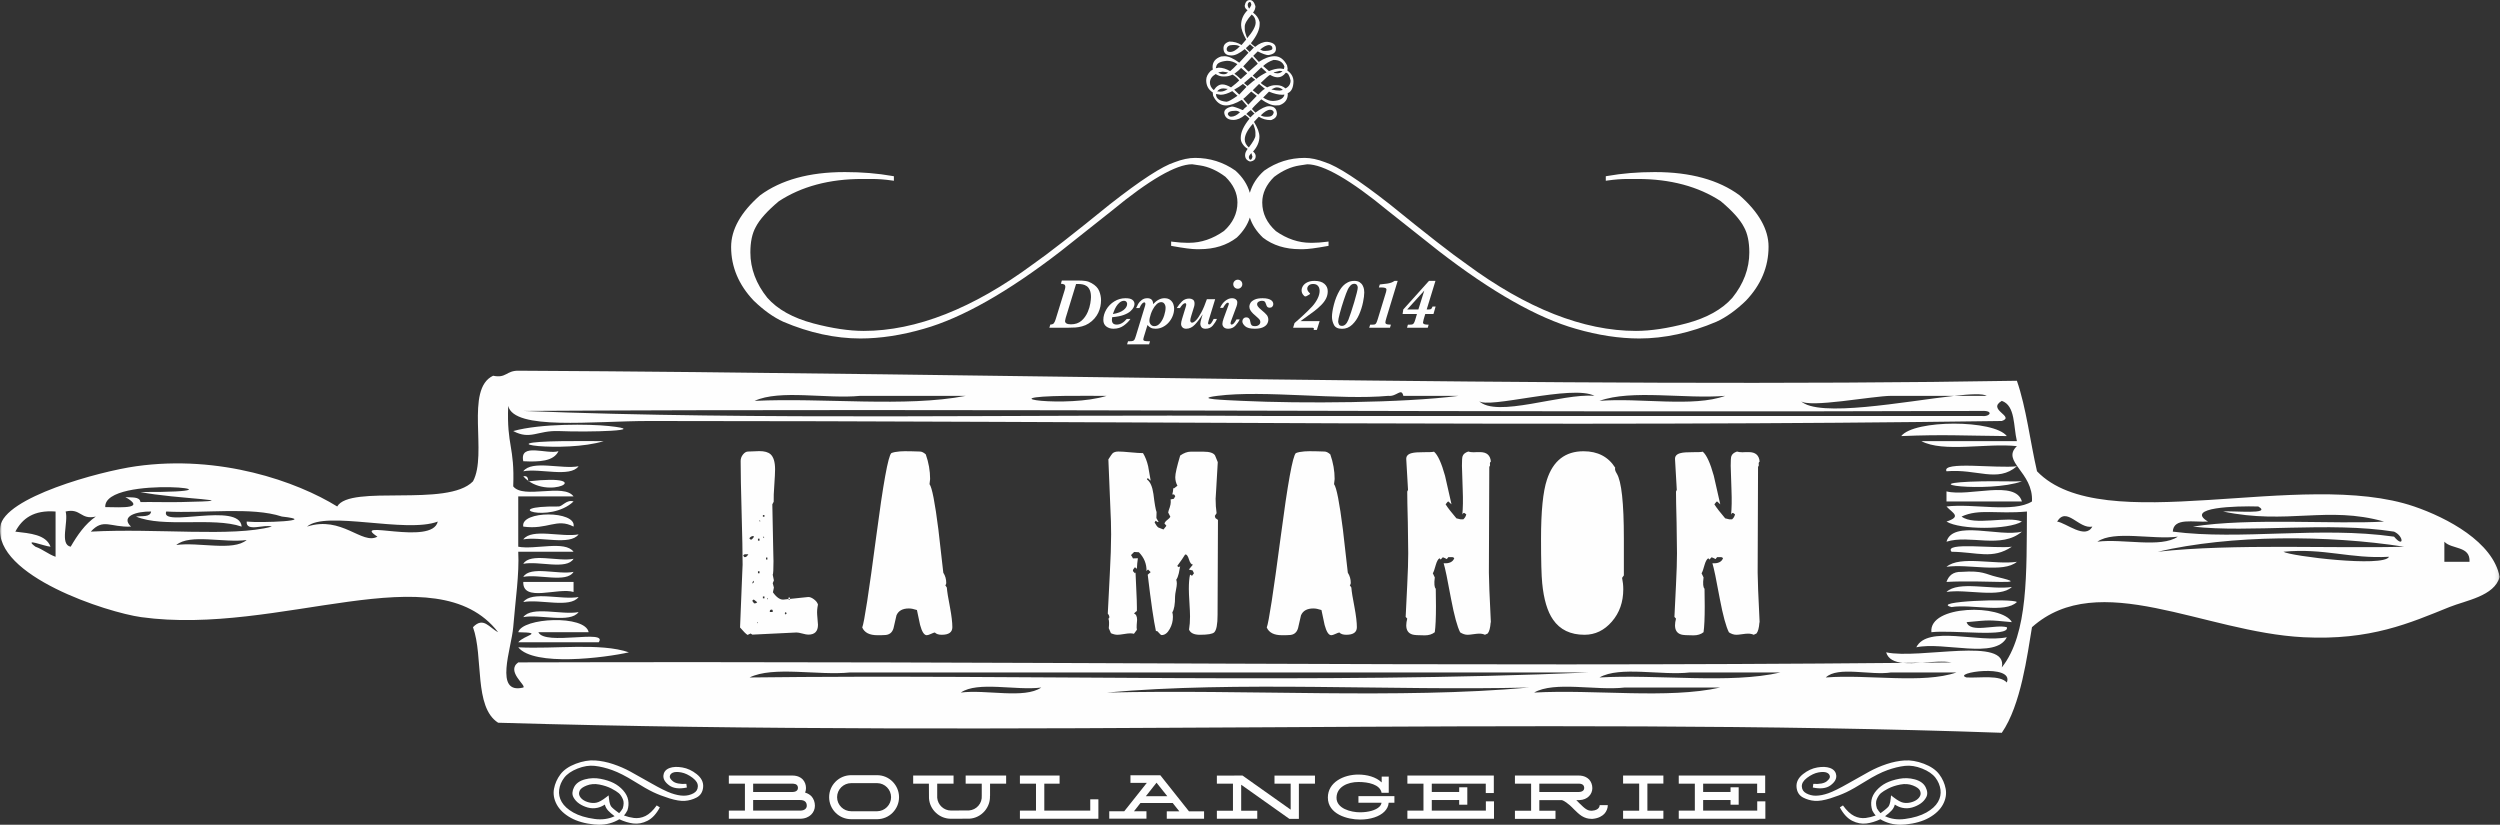 <?xml version="1.0" encoding="UTF-8" standalone="no"?>
<svg width="679px" height="224px" viewBox="0 0 679 224" version="1.1" xmlns="http://www.w3.org/2000/svg" xmlns:xlink="http://www.w3.org/1999/xlink" xmlns:sketch="http://www.bohemiancoding.com/sketch/ns">
    <rect x="0" y="0" width="679" height="224" fill="#333333" stroke="none"/>
    <title>La Manon</title>
    <desc>Boulangerie. deuis 2014</desc>
    <defs>
        <path id="path-1" d="M0,224 L678.912,224 L678.912,0.008 L0,0.008 L0,224 Z"></path>
    </defs>
    <g id="Page-1" stroke="none" stroke-width="1" fill="none" fill-rule="evenodd" sketch:type="MSPage">
        <g id="lamanon_logo" sketch:type="MSLayerGroup">
            <path d="M214.145,162.304 L214.572,162.304 L214.572,162.848 L214.145,162.848 L214.145,162.304 Z M213.664,166.539 L213.397,166.228 L213.129,166.539 L213.397,166.927 L213.664,166.539 L213.664,166.539 Z M209.87,166.228 L209.87,165.879 C209.87,165.672 209.763,165.568 209.549,165.568 C209.229,165.568 209.068,165.75 209.068,166.112 L209.122,166.228 L209.87,166.228 L209.87,166.228 Z M208.587,162.848 L208.587,162.499 L208.32,162.499 L208.587,162.848 L208.587,162.848 Z M208.053,151.97 L208.427,151.97 L208.427,151.426 L208.053,151.426 L208.053,151.97 Z M207.198,162.499 L207.625,162.499 L207.625,161.994 L207.198,161.994 L207.198,162.499 Z M207.519,146.181 L207.519,145.793 L207.198,145.793 L207.519,146.181 L207.519,146.181 Z M207.198,140.354 L207.625,140.354 L207.625,139.888 L207.198,139.888 L207.198,140.354 Z M206.45,141.753 L206.45,141.364 L206.183,141.364 L206.45,141.753 L206.45,141.753 Z M205.862,155.7 L206.29,155.7 L206.29,155.156 L205.862,155.156 L205.862,155.7 Z M205.862,146.842 L206.29,146.842 L206.29,146.299 L205.862,146.299 L205.862,146.842 Z M205.862,169.337 L205.862,168.987 L205.648,168.987 L205.862,169.337 L205.862,169.337 Z M205.648,163.508 C205.577,163.508 205.416,163.399 205.167,163.178 C204.917,162.959 204.757,162.848 204.687,162.848 C204.58,162.848 204.454,162.965 204.313,163.198 L204.793,163.858 L205.061,163.858 C205.345,163.858 205.542,163.742 205.648,163.508 L205.648,163.508 Z M204.793,158.07 L204.58,157.72 L204.313,158.381 L204.366,158.459 C204.437,158.459 204.58,158.329 204.793,158.07 L204.793,158.07 Z M204.793,145.793 C204.757,145.664 204.65,145.599 204.473,145.599 C204.187,145.599 203.866,145.793 203.511,146.181 C203.688,146.441 203.849,146.57 203.992,146.57 C204.169,146.57 204.437,146.311 204.793,145.793 L204.793,145.793 Z M203.244,150.572 C203.244,150.547 203.225,150.533 203.19,150.533 L202.442,150.533 C202.156,150.533 201.961,150.663 201.854,150.922 L202.175,151.31 L202.389,151.31 C202.637,151.31 202.923,151.064 203.244,150.572 L203.244,150.572 Z M222.161,169.687 C222.161,171.474 221.287,172.366 219.542,172.366 C219.186,172.366 218.651,172.269 217.939,172.075 C217.226,171.88 216.691,171.784 216.336,171.784 C215.943,171.784 211.936,171.978 204.313,172.366 L203.885,172.056 L203.03,172.445 C202.602,172.185 201.925,171.511 200.999,170.425 C201.462,158.796 201.694,153.135 201.694,153.447 C201.694,150.313 201.604,145.605 201.427,139.325 C201.248,133.045 201.16,128.337 201.16,125.203 C201.16,124.555 201.373,123.966 201.801,123.435 C202.228,122.904 202.691,122.638 203.19,122.638 C203.546,122.638 204.063,122.619 204.74,122.581 C205.416,122.542 205.916,122.522 206.236,122.522 C207.625,122.522 208.641,122.807 209.282,123.377 C210.101,124.129 210.511,125.488 210.511,127.456 C210.511,128.31 210.439,129.761 210.297,131.807 C210.155,133.672 210.101,135.162 210.137,136.275 L209.763,136.974 C209.977,147.982 210.083,153.071 210.083,152.242 C210.083,154.651 210.012,155.933 209.87,156.089 L210.19,157.642 L209.87,158.381 L210.19,159.585 L209.923,160.867 C210.92,162.265 211.882,162.926 212.809,162.848 L219.489,162.149 C219.951,162.124 220.477,162.331 221.065,162.77 C221.653,163.212 222.018,163.69 222.161,164.208 C221.947,165.167 221.875,166.099 221.947,167.005 C222.089,168.611 222.161,169.505 222.161,169.687 Z M258.658,170.347 C258.658,171.72 257.697,172.405 255.773,172.405 C254.918,172.405 254.294,172.198 253.902,171.784 C253.688,171.81 253.332,171.939 252.833,172.173 C252.334,172.405 251.96,172.523 251.711,172.523 C250.999,172.523 250.393,171.589 249.895,169.724 C249.609,168.378 249.324,167.03 249.04,165.684 C248.185,165.4 247.454,165.257 246.849,165.257 C245.139,165.257 244.017,165.879 243.482,167.122 C243.232,168.288 242.965,169.452 242.681,170.618 C242.324,171.861 241.486,172.484 240.169,172.484 C239.955,172.484 239.652,172.495 239.26,172.523 L238.298,172.523 C236.161,172.523 234.789,171.823 234.184,170.425 C234.718,169.103 235.982,160.881 237.978,145.755 C239.866,131.354 241.238,123.792 242.093,123.066 C242.627,122.833 243.41,122.677 244.444,122.599 C245.156,122.549 246.101,122.536 247.276,122.561 C249.021,122.613 249.876,122.638 249.841,122.638 C250.34,122.638 250.874,122.898 251.444,123.416 C252.228,125.643 252.62,127.871 252.62,130.097 L252.459,131.497 C253.136,132.378 253.938,136.482 254.864,143.812 C255.292,147.723 255.737,151.634 256.2,155.545 C256.735,156.374 257.002,157.306 257.002,158.341 C257.002,158.601 256.913,158.796 256.735,158.925 L257.162,159.585 C257.233,160.621 257.518,162.408 258.017,164.946 C258.445,167.251 258.658,169.052 258.658,170.347 Z M330.799,141.209 L330.692,167.005 C330.692,169.57 330.39,171.15 329.784,171.745 C329.32,172.185 328.02,172.405 325.883,172.405 C324.314,172.405 323.335,171.939 322.943,171.007 C323.122,169.945 323.211,168.753 323.211,167.433 C323.211,166.604 323.157,165.354 323.05,163.683 C322.943,162.013 322.89,160.763 322.89,159.934 C322.89,158.329 322.997,157.047 323.211,156.089 C323.317,156.063 323.496,156.166 323.745,156.399 L324.279,155.7 L323.905,154.923 L322.89,154.69 L324.012,153.33 C323.585,153.356 323.228,152.91 322.943,151.99 C322.658,151.071 322.356,150.611 322.035,150.611 L321.875,150.611 C321.447,151.336 320.734,152.372 319.737,153.718 L320.111,154.029 C320.289,154.029 320.432,153.926 320.539,153.718 C320.396,154.392 320.271,155.052 320.165,155.7 C319.986,156.477 319.755,157.059 319.47,157.448 C319.577,157.785 319.63,158.134 319.63,158.497 C319.63,158.885 319.55,159.475 319.39,160.264 C319.229,161.055 319.149,161.632 319.149,161.994 C319.149,164.118 318.9,165.555 318.401,166.306 C318.508,166.669 318.562,167.083 318.562,167.55 C318.562,168.714 318.276,169.802 317.707,170.812 C317.101,171.927 316.371,172.484 315.516,172.484 C315.337,172.484 315.097,172.296 314.794,171.919 C314.491,171.544 314.268,171.357 314.126,171.357 L313.966,171.474 C313.36,168.728 312.612,163.6 311.722,156.089 C311.757,156.089 312.024,155.855 312.523,155.389 L311.829,154.69 C311.722,154.69 311.579,154.833 311.401,155.117 C311.436,153.149 310.741,151.44 309.317,149.989 L308.034,149.911 L307.179,150.766 C307.286,150.87 307.464,151.168 307.714,151.66 L309.05,151.621 C308.907,152.553 308.817,153.485 308.782,154.418 C308.676,154.47 308.497,154.341 308.248,154.029 C308.248,154.082 308.159,154.204 307.981,154.398 C307.802,154.592 307.714,154.755 307.714,154.884 L307.714,155.117 L308.248,155.7 L308.408,155.466 C308.443,156.477 308.515,158.07 308.622,160.246 C308.729,162.318 308.782,163.884 308.782,164.946 L308.782,165.957 C308.747,165.93 308.479,166.15 307.981,166.617 C308.55,166.823 308.836,167.407 308.836,168.364 C308.836,168.468 308.8,168.923 308.729,169.724 C308.693,170.269 308.71,170.71 308.782,171.046 L307.981,172.134 C307.66,172.056 307.321,172.017 306.966,172.017 C306.573,172.017 305.995,172.081 305.229,172.212 C304.462,172.341 303.884,172.405 303.492,172.405 C302.958,172.405 302.37,172.263 301.729,171.978 L301.141,170.618 C301.283,169.323 301.248,168.456 301.034,168.015 C301.212,167.964 301.301,167.835 301.301,167.626 C301.301,167.316 301.158,166.993 300.874,166.656 C301.051,163.185 301.229,159.702 301.408,156.205 C301.657,151.621 301.782,147.93 301.782,145.133 C301.782,143.864 301.764,142.699 301.729,141.636 L301.034,124.775 C301.604,123.869 301.978,123.325 302.156,123.143 C302.512,122.807 303.046,122.638 303.759,122.638 C304.472,122.638 305.576,122.711 307.072,122.852 C308.569,122.995 309.691,123.066 310.439,123.066 C311.044,124.05 311.508,125.229 311.829,126.601 C311.829,126.653 312.06,127.961 312.523,130.525 C312.487,130.551 312.22,130.318 311.722,129.826 L311.508,130.215 C312.398,130.836 312.986,132.157 313.271,134.177 C313.592,136.844 313.876,138.476 314.126,139.072 L314.073,140.704 L314.661,141.753 L314.821,141.753 L314.447,141.792 L313.859,141.442 L313.592,141.908 C313.983,142.633 314.322,143.087 314.607,143.268 C315.07,143.449 315.533,143.631 315.997,143.812 L316.798,142.801 L316.264,142.18 C316.371,141.843 316.638,141.513 317.065,141.189 C317.493,140.866 317.76,140.588 317.867,140.354 L317.279,139.188 C317.314,138.93 317.457,138.464 317.707,137.79 C317.884,137.22 317.974,136.755 317.974,136.391 C317.974,135.9 317.956,135.653 317.92,135.653 C318.241,135.576 318.543,135.511 318.829,135.459 L319.203,134.759 L318.882,134.294 L318.401,134.294 C318.543,133.75 318.633,133.18 318.668,132.584 L318.882,132.623 L319.791,131.924 C319.398,131.199 319.203,130.422 319.203,129.592 C319.203,128.66 319.648,126.705 320.539,123.726 C321.536,123.027 322.48,122.677 323.371,122.677 L326.898,122.677 C328.536,122.677 329.57,123.014 329.998,123.687 C330.246,124.309 330.496,124.918 330.746,125.513 C330.354,132.351 330.158,135.653 330.158,135.421 C330.158,136.871 330.246,138.192 330.425,139.383 L329.944,140.121 L330.104,140.704 L330.799,141.209 Z M368.525,170.347 C368.525,171.72 367.563,172.405 365.64,172.405 C364.785,172.405 364.161,172.198 363.77,171.784 C363.556,171.81 363.199,171.939 362.701,172.173 C362.201,172.405 361.827,172.523 361.579,172.523 C360.865,172.523 360.261,171.589 359.762,169.724 C359.477,168.378 359.191,167.03 358.907,165.684 C358.052,165.4 357.321,165.257 356.716,165.257 C355.006,165.257 353.884,165.879 353.35,167.122 C353.1,168.288 352.832,169.452 352.548,170.618 C352.191,171.861 351.354,172.484 350.036,172.484 C349.822,172.484 349.52,172.495 349.128,172.523 L348.166,172.523 C346.028,172.523 344.656,171.823 344.051,170.425 C344.585,169.103 345.85,160.881 347.845,145.755 C349.733,131.354 351.104,123.792 351.96,123.066 C352.494,122.833 353.277,122.677 354.312,122.599 C355.023,122.549 355.968,122.536 357.144,122.561 C358.889,122.613 359.743,122.638 359.708,122.638 C360.207,122.638 360.741,122.898 361.312,123.416 C362.095,125.643 362.487,127.871 362.487,130.097 L362.327,131.497 C363.003,132.378 363.805,136.482 364.731,143.812 C365.159,147.723 365.604,151.634 366.067,155.545 C366.602,156.374 366.869,157.306 366.869,158.341 C366.869,158.601 366.779,158.796 366.602,158.925 L367.029,159.585 C367.101,160.621 367.385,162.408 367.885,164.946 C368.312,167.251 368.525,169.052 368.525,170.347 Z M404.917,169.025 L404.863,169.064 C404.756,170.54 404.489,171.538 404.062,172.056 L403.313,172.405 C402.886,172.198 402.369,172.095 401.764,172.095 C401.407,172.095 400.873,172.148 400.16,172.249 C399.447,172.355 398.932,172.405 398.611,172.405 C397.934,172.405 397.257,172.185 396.58,171.745 C395.796,170.218 394.978,167.212 394.122,162.732 C393.16,157.448 392.483,154.198 392.092,152.98 C393.623,153.085 394.585,152.631 394.978,151.621 C394.834,151.414 394.62,151.31 394.336,151.31 L393.374,151.31 L392.946,151.854 C392.697,151.698 392.34,151.53 391.878,151.348 L391.29,151.97 L390.97,151.621 C390.577,151.854 390.238,152.463 389.954,153.447 C389.634,154.638 389.366,155.389 389.152,155.7 L389.687,156.827 C389.473,158.51 389.562,159.533 389.954,159.896 L390.008,164.635 C390.008,167.874 389.9,170.23 389.687,171.706 C388.974,172.277 388.065,172.562 386.962,172.562 C385.18,172.562 384.058,172.484 383.595,172.327 C382.49,171.991 381.938,171.161 381.938,169.841 C381.938,169.323 382.026,168.714 382.205,168.015 L381.778,167.55 C381.813,166.565 381.956,163.664 382.205,158.846 C382.383,155.272 382.473,152.411 382.473,150.26 C382.473,148.241 382.437,145.457 382.366,141.908 C382.259,137.868 382.205,135.071 382.205,133.516 L382.419,133.05 L381.938,124.698 C381.902,123.869 382.4,123.325 383.435,123.066 C384.111,122.885 385.206,122.8 386.721,122.813 C388.234,122.827 389.152,122.781 389.473,122.677 C390.506,123.558 391.504,125.734 392.466,129.204 C392.715,130.189 393.302,132.778 394.229,136.974 L393.374,136.197 C393.268,136.172 393.018,136.43 392.626,136.974 C393.231,137.932 394.211,139.202 395.565,140.782 L396.688,141.053 L397.436,141.053 C397.862,140.665 398.13,140.213 398.237,139.694 L397.702,139.305 C397.453,139.305 397.275,139.461 397.168,139.771 C397.346,137.959 397.382,135.745 397.275,133.128 C397.132,129.373 397.062,127.172 397.062,126.523 C397.062,125.125 397.114,124.27 397.222,123.96 C397.399,123.364 397.916,122.924 398.771,122.638 C399.127,122.768 399.626,122.833 400.268,122.833 C400.445,122.833 400.73,122.82 401.122,122.794 L401.978,122.794 C403.794,122.794 404.773,123.649 404.917,125.358 C404.703,125.513 404.623,125.754 404.676,126.077 C404.729,126.401 404.667,126.628 404.489,126.757 L404.382,155.545 C404.382,157.409 404.56,161.903 404.917,169.025 Z M441.041,146.259 L441.041,156.283 L440.561,156.943 C440.774,157.979 440.881,159.015 440.881,160.051 C440.881,163.522 439.848,166.449 437.781,168.831 C435.715,171.214 433.239,172.405 430.354,172.405 C426.541,172.405 423.691,171.032 421.804,168.288 C420.271,166.087 419.292,162.797 418.864,158.42 C418.65,156.322 418.544,152.295 418.544,146.337 C418.544,138.852 419.078,133.504 420.147,130.292 C421.821,125.138 425.135,122.561 430.087,122.561 C433.935,122.561 436.802,124.05 438.69,127.029 C438.547,127.417 438.69,127.948 439.117,128.622 C440.4,130.719 441.041,136.599 441.041,146.259 Z M477.913,169.025 L477.859,169.064 C477.752,170.54 477.485,171.538 477.058,172.056 L476.31,172.405 C475.882,172.198 475.365,172.095 474.76,172.095 C474.403,172.095 473.869,172.148 473.156,172.249 C472.443,172.355 471.928,172.405 471.607,172.405 C470.93,172.405 470.253,172.185 469.576,171.745 C468.792,170.218 467.974,167.212 467.118,162.732 C466.156,157.448 465.479,154.198 465.088,152.98 C466.619,153.085 467.581,152.631 467.974,151.621 C467.83,151.414 467.616,151.31 467.332,151.31 L466.37,151.31 L465.942,151.854 C465.693,151.698 465.336,151.53 464.874,151.348 L464.286,151.97 L463.966,151.621 C463.573,151.854 463.234,152.463 462.95,153.447 C462.63,154.638 462.362,155.389 462.148,155.7 L462.683,156.827 C462.469,158.51 462.558,159.533 462.95,159.896 L463.004,164.635 C463.004,167.874 462.896,170.23 462.683,171.706 C461.97,172.277 461.062,172.562 459.958,172.562 C458.176,172.562 457.054,172.484 456.591,172.327 C455.486,171.991 454.935,171.161 454.935,169.841 C454.935,169.323 455.022,168.714 455.201,168.015 L454.774,167.55 C454.81,166.565 454.952,163.664 455.201,158.846 C455.379,155.272 455.469,152.411 455.469,150.26 C455.469,148.241 455.433,145.457 455.362,141.908 C455.255,137.868 455.201,135.071 455.201,133.516 L455.415,133.05 L454.935,124.698 C454.898,123.869 455.396,123.325 456.431,123.066 C457.107,122.885 458.202,122.8 459.717,122.813 C461.23,122.827 462.148,122.781 462.469,122.677 C463.502,123.558 464.5,125.734 465.462,129.204 C465.711,130.189 466.298,132.778 467.225,136.974 L466.37,136.197 C466.264,136.172 466.014,136.43 465.622,136.974 C466.228,137.932 467.207,139.202 468.562,140.782 L469.684,141.053 L470.432,141.053 C470.858,140.665 471.126,140.213 471.233,139.694 L470.698,139.305 C470.449,139.305 470.271,139.461 470.164,139.771 C470.342,137.959 470.378,135.745 470.271,133.128 C470.128,129.373 470.058,127.172 470.058,126.523 C470.058,125.125 470.11,124.27 470.218,123.96 C470.396,123.364 470.912,122.924 471.768,122.638 C472.123,122.768 472.622,122.833 473.264,122.833 C473.441,122.833 473.727,122.82 474.118,122.794 L474.974,122.794 C476.79,122.794 477.77,123.649 477.913,125.358 C477.699,125.513 477.619,125.754 477.672,126.077 C477.726,126.401 477.663,126.628 477.485,126.757 L477.378,155.545 C477.378,157.409 477.556,161.903 477.913,169.025 Z" id="Fill-1" fill="#FEFEFE" sketch:type="MSShapeGroup"></path>
            <g id="Group-10">
                <mask id="mask-2" sketch:name="Clip 8" fill="white">
                    <use xlink:href="#path-1"></use>
                </mask>
                <g id="Clip-8"></g>
                <path d="M524.568,171.708 C530.301,171.026 546.051,173.215 545.055,170.344 C541.791,169.512 535.146,172.057 534.129,168.978 C540.658,168.361 539.893,168.361 546.422,168.978 C543.744,164.039 523.811,164.234 524.568,171.708 L524.568,171.708 Z M670.717,152.587 C671.006,148.198 665.846,149.262 663.889,147.123 L663.889,152.587 L670.717,152.587 L670.717,152.587 Z M652.959,148.488 C632.172,145.263 605.928,145.221 586.031,149.855 C606.322,147.58 635.203,149.029 652.959,148.488 L652.959,148.488 Z M648.861,151.221 C638.244,151.822 631.26,148.79 620.18,149.855 C621.971,151.039 647.438,154.152 648.861,151.221 L648.861,151.221 Z M591.496,145.757 C584.643,146.645 574.225,143.967 569.641,147.123 C576.494,146.236 586.912,148.913 591.496,145.757 L591.496,145.757 Z M568.275,143.026 C564.645,143.795 561.32,137.407 558.715,141.659 C561.205,142.029 566.371,146.577 568.275,143.026 L568.275,143.026 Z M590.131,144.392 C608.59,146.788 630.004,142.89 650.229,145.757 C652.938,148.979 652.938,145.632 650.229,144.392 C632.666,141.62 610.992,144.768 595.594,143.026 C611.057,140.578 634.486,142.453 647.496,141.659 C632.146,137.311 621.236,142.585 603.789,138.928 C606.369,138.649 617.283,139.849 613.35,137.562 C607.334,137.385 593.273,137.789 599.689,141.659 C595.828,141.894 590.32,140.485 590.131,144.392 L590.131,144.392 Z M547.787,121.171 C539.576,120.278 527.777,122.97 521.836,119.806 L547.787,119.806 C546.814,115.769 547.41,110.164 543.689,108.878 C539.535,111.286 547.418,113.109 543.689,114.342 C425.461,116.01 301.725,114.342 176.269,114.342 C160.985,114.342 139.66,116.962 138.023,110.244 C137.6,121.21 139.814,121.133 139.39,132.099 C142.197,135.664 153.101,131.136 155.779,134.83 L140.756,134.83 L140.756,148.488 C145.354,149.355 153.443,146.73 155.779,149.855 L140.756,149.855 C141.068,155.938 139.997,162.827 139.39,170.344 C138.925,176.091 134.069,188.707 142.121,186.734 C143.056,186.206 137.354,182.327 140.756,179.904 C280.074,179.496 393.434,181.193 516.82,180.037 C518.365,180.195 520.148,180.112 521.975,179.986 C524.658,179.96 527.338,179.933 530.031,179.904 C527.777,179.498 524.83,179.789 521.975,179.986 C520.258,180.003 518.535,180.021 516.82,180.037 C514.58,179.809 512.848,179.071 512.275,177.171 C521.416,179.158 545.559,172.751 543.689,181.271 C550.973,172.162 550.377,155.176 550.518,138.928 C542.182,139.689 537.586,138.086 532.762,140.294 C536.145,142.927 545.359,140.016 549.152,141.659 C545.455,143.929 532.361,143.929 528.666,141.659 C532.818,140.291 530.408,139.408 528.666,137.562 C535.971,136.672 546.848,139.356 551.885,136.196 C552.299,128.207 543.422,125.373 547.787,121.171 L547.787,121.171 Z M534.129,184.001 C538.064,184.165 543.07,183.255 545.055,185.367 C547.137,180.119 529.785,182.759 534.129,184.001 L534.129,184.001 Z M531.396,182.634 L513.639,182.634 C508.143,183.513 499.115,180.861 495.883,184.001 C507.275,183.101 522.279,185.81 531.396,182.634 L531.396,182.634 Z M483.59,182.634 L459.004,182.634 C451.246,183.528 439.908,180.839 434.418,184.001 C450.361,183.096 469.926,185.815 483.59,182.634 L483.59,182.634 Z M467.201,186.734 L441.248,186.734 C433.49,187.624 422.15,184.936 416.662,188.1 C433.059,187.193 453.08,189.914 467.201,186.734 L467.201,186.734 Z M415.299,186.734 C377.508,187.643 336.076,184.912 300.563,188.1 C338.354,187.189 379.783,189.919 415.299,186.734 L415.299,186.734 Z M282.807,186.734 C275.954,187.619 265.537,184.943 260.953,188.1 C267.807,187.212 278.223,189.888 282.807,186.734 L282.807,186.734 Z M431.688,182.634 L316.955,182.634 L259.587,182.634 L230.904,182.634 C222.238,183.529 209.981,180.834 203.585,184.001 C279.164,183.091 358.385,185.821 431.688,182.634 L431.688,182.634 Z M142.121,111.611 C206.925,114.19 276,112.497 342.906,112.977 L443.98,112.977 L494.518,112.977 L519.104,112.977 L531.396,112.977 L538.225,112.977 C540.549,113.282 541.605,111.437 538.225,111.611 C407.127,112.118 260.459,110.881 142.121,111.611 L142.121,111.611 Z M204.951,108.878 C223.622,107.972 245.923,110.695 262.319,107.513 L233.635,107.513 C224.515,108.409 211.8,105.71 204.951,108.878 L204.951,108.878 Z M300.563,107.513 C296.762,107.555 293.876,107.456 289.636,107.513 C267.291,107.811 290.121,110.807 300.563,107.513 L300.563,107.513 Z M337.441,108.878 C353.4,109.635 381.131,109.465 396.176,107.513 L381.15,107.513 C380.59,105.184 379.389,107.8 377.053,107.513 C363.854,108.731 343.342,105.89 330.613,107.513 C323.922,108.366 332.771,108.656 337.441,108.878 L337.441,108.878 Z M401.639,108.878 C406.396,113.637 424.172,106.745 433.055,107.513 C427.078,104.343 403.971,111.21 401.639,108.878 L401.639,108.878 Z M434.418,108.878 C445.357,107.978 459.902,110.687 468.566,107.513 C457.629,108.413 443.084,105.705 434.418,108.878 L434.418,108.878 Z M489.053,108.878 C493.754,113.578 517.451,109.006 530.783,107.513 L539.592,107.513 C538.557,106.857 535.252,107.012 530.783,107.513 L513.639,107.513 C508.703,107.513 491.111,110.937 489.053,108.878 L489.053,108.878 Z M118.9,141.659 C110.231,144.935 88.443,138.556 83.389,143.026 C92.871,139.959 98.316,148.074 102.511,145.757 C94.877,140.796 117.386,148.338 118.9,141.659 L118.9,141.659 Z M66.998,141.659 C70.781,142.078 86.936,141.444 76.559,140.294 C68.338,137.588 55.505,139.493 45.143,138.928 C43.378,143.471 65.128,136.212 65.632,143.026 C57.834,140.351 44.297,143.417 36.949,140.294 C38.556,140.08 40.826,140.529 41.046,138.928 C37.208,138.862 32.6,140.168 35.583,143.026 C29.908,143.267 28.071,140.661 24.656,144.392 C42.638,143.42 62.986,145.924 73.828,143.026 C71.843,142.279 66.768,144.621 66.998,141.659 L66.998,141.659 Z M66.998,146.661 C61.05,147.542 51.558,144.88 47.876,148.028 C53.824,147.147 63.316,149.809 66.998,146.661 L66.998,146.661 Z M26.021,140.294 C21.844,141.284 22.003,137.938 17.826,138.928 C18.639,141.758 16.138,147.901 19.193,148.488 C21.033,145.321 23.073,142.354 26.021,140.294 L26.021,140.294 Z M15.094,138.928 C9.181,138.478 6.049,140.81 4.167,144.392 C8.239,144.872 12.484,145.181 13.728,148.488 C11.901,148.339 6.199,145.93 9.631,148.488 C11.652,149.199 13.073,150.51 15.094,151.221 L15.094,138.928 L15.094,138.928 Z M28.587,137.728 C33.52,137.821 39.527,138.153 34.051,134.996 C35.658,135.21 37.929,134.762 38.149,136.362 C41.351,136.306 45.358,136.436 49.076,136.362 C69.621,135.951 47.168,135.536 38.149,133.63 C72.748,133.796 28.103,128.61 28.587,137.728 L28.587,137.728 Z M678.912,156.685 C677.498,161.92 669.742,163.071 665.252,164.878 C654.555,169.189 643.867,173.995 625.643,173.074 C598.57,171.708 570.039,154.189 551.885,170.344 C550.619,177.841 548.898,191.505 543.689,199.027 C417.426,194.557 275.362,200.407 135.292,196.294 C128.63,192.03 131.369,178.362 128.463,170.344 C131.304,167.379 132.877,170.51 135.292,171.708 C118.389,149.854 75.936,172.854 38.315,167.611 C29.191,166.341 -1.662,156.463 0.07,143.026 C1.09,135.111 26.928,128.045 36.949,126.635 C59.796,123.421 80.613,130.779 91.584,137.562 C95.111,131.476 121.578,137.877 128.463,130.733 C132.49,123.377 126.192,105.698 133.927,102.049 C137.51,102.799 137.456,100.667 140.756,100.684 C264.961,101.305 428.154,105.483 547.787,103.415 C550.359,110.859 551.369,119.867 553.252,128.001 C571.059,146.534 625.1,127.09 655.691,137.562 C664.686,140.641 677.111,147.22 678.912,156.685 L678.912,156.685 Z M170.806,177.171 C163.001,174.504 150.688,176.346 140.756,175.807 C145.049,181.095 164.28,178.659 170.806,177.171 L170.806,177.171 Z M520.469,175.807 C527.959,174.19 542.041,179.165 545.055,173.074 C537.564,174.689 523.482,169.713 520.469,175.807 L520.469,175.807 Z M140.756,171.708 C148.001,171.853 142.369,172.482 140.756,174.441 L162.609,174.441 C165.31,170.761 147.954,175.488 146.22,171.708 L159.878,171.708 C158.952,166.917 141.831,167.733 140.756,171.708 L140.756,171.708 Z M157.146,145.137 C152.548,146.002 144.459,143.377 142.121,146.504 C146.72,145.639 154.809,148.264 157.146,145.137 L157.146,145.137 Z M157.146,166.244 C152.548,167.11 144.459,164.485 142.121,167.611 C146.72,166.746 154.809,169.371 157.146,166.244 L157.146,166.244 Z M530.031,164.878 C535.527,164.001 544.557,166.654 547.787,163.514 C546.719,162.465 523.959,163.33 530.031,164.878 L530.031,164.878 Z M157.146,162.148 C152.548,163.013 144.459,160.388 142.121,163.514 C146.72,162.65 154.809,165.275 157.146,162.148 L157.146,162.148 Z M546.422,159.416 C540.924,160.292 531.896,157.641 528.666,160.781 C534.162,159.904 543.189,162.558 546.422,159.416 L546.422,159.416 Z M155.779,160.781 L155.779,158.051 L142.121,158.051 C141.928,163.706 151.627,159.474 155.779,160.781 L155.779,160.781 Z M542.324,156.685 C539.225,155.962 538.617,154.915 532.762,155.318 C530.414,155.245 529.26,156.37 528.666,158.051 C539.254,157.448 552.773,159.119 542.324,156.685 L542.324,156.685 Z M155.779,151.77 C151.629,152.627 144.016,150.021 142.121,153.136 C146.273,152.279 153.886,154.884 155.779,151.77 L155.779,151.77 Z M155.779,155.318 C151.629,156.176 144.016,153.57 142.121,156.685 C146.273,155.827 153.886,158.433 155.779,155.318 L155.779,155.318 Z M547.787,152.587 C541.84,153.468 532.348,150.805 528.666,153.952 C534.613,153.071 544.105,155.734 547.787,152.587 L547.787,152.587 Z M530.031,149.855 C537.141,149.952 541.141,152.002 546.422,148.488 C541.947,149.083 527.818,147.108 530.031,149.855 L530.031,149.855 Z M528.666,147.123 C535.025,145.123 543.502,149.188 549.152,144.392 C542.957,145.936 530.412,141.131 528.666,147.123 L528.666,147.123 Z M142.121,143.026 C148.776,143.945 151.182,140.621 155.779,143.026 C156.666,138.625 141.235,138.625 142.121,143.026 L142.121,143.026 Z M151.683,137.562 C135.001,137.39 149.313,142.348 155.779,136.196 C153.906,135.574 152.772,137.573 151.683,137.562 L151.683,137.562 Z M528.666,136.196 L549.152,136.196 C547.406,130.203 534.859,135.009 528.666,133.464 L528.666,136.196 L528.666,136.196 Z M538.225,130.733 C517.693,131.144 540.121,133.969 549.152,130.733 C545.66,130.787 541.838,130.66 538.225,130.733 L538.225,130.733 Z M143.486,130.733 C143.409,129.9 143.283,129.115 142.121,129.366 C148.577,136.57 163.12,128.483 143.486,130.733 L143.486,130.733 Z M528.666,128.001 C537.004,127.274 542.473,131.188 547.787,126.635 C542.479,127.292 527.256,125.164 528.666,128.001 L528.666,128.001 Z M157.146,126.635 C152.548,127.5 144.459,124.875 142.121,128.001 C146.72,127.136 154.809,129.761 157.146,126.635 L157.146,126.635 Z M142.121,125.27 C146.438,125.487 150.365,125.318 151.683,122.537 C148.58,123.532 141.025,120.076 142.121,125.27 L142.121,125.27 Z M153.049,119.806 C130.701,120.104 153.533,123.1 163.976,119.806 C160.174,119.848 157.287,119.749 153.049,119.806 L153.049,119.806 Z M516.373,118.44 C528.258,117.967 532.582,118.324 545.055,118.44 C541.547,113.936 519.881,113.936 516.373,118.44 L516.373,118.44 Z M139.39,117.073 C146.854,114.985 160.125,115.157 165.341,115.708 C177.101,116.949 160.026,117.437 151.683,117.073 C145.952,116.889 144.052,119.558 139.39,117.073 L139.39,117.073 Z" id="Fill-9" fill="#FEFEFE" sketch:type="MSShapeGroup" mask="url(#mask-2)"></path>
            </g>
            <path d="M472.438,53.022 C466.777,48.851 459.079,46.736 449.558,46.736 L449.356,46.736 C444.824,46.736 440.514,47.093 436.545,47.797 L436.132,47.87 L436.132,49.095 L436.703,49.014 C438.58,48.744 440.401,48.608 442.114,48.608 L444.78,48.608 C453.658,48.608 461.266,50.647 467.345,54.634 C470.496,57.267 472.62,59.636 473.668,61.691 C474.628,63.413 475.114,65.722 475.114,68.553 C475.114,72.94 473.56,77.091 470.509,80.877 C467.739,84.026 463.541,86.365 458.031,87.829 C452.9,89.187 448.29,89.875 444.329,89.875 C430.085,89.875 414.599,83.769 398.288,71.718 C394.35,68.982 387.354,63.529 377.489,55.506 C369.048,48.901 363.289,45.155 359.907,44.064 C357.876,43.281 356.005,42.884 354.345,42.884 C350.337,42.884 346.653,44.04 343.351,46.357 C341.399,48.094 340.108,50.112 339.457,52.373 C338.803,50.108 337.501,48.081 335.519,46.321 C332.261,44.04 328.576,42.884 324.567,42.884 C322.909,42.884 321.038,43.281 319.033,44.054 C315.622,45.154 309.862,48.901 301.418,55.511 C291.573,63.516 284.576,68.969 280.61,71.727 C264.313,83.769 248.828,89.875 234.583,89.875 C230.622,89.875 226.012,89.187 220.881,87.829 C215.372,86.365 211.173,84.027 208.417,80.893 C205.354,77.091 203.8,72.939 203.8,68.553 C203.8,65.719 204.286,63.411 205.253,61.674 C206.289,59.638 208.413,57.27 211.521,54.668 C217.646,50.647 225.253,48.608 234.132,48.608 L236.798,48.608 C238.511,48.608 240.332,48.744 242.209,49.014 L242.78,49.095 L242.78,47.87 L242.368,47.797 C238.396,47.093 234.086,46.736 229.556,46.736 L229.353,46.736 C219.833,46.736 212.135,48.851 206.439,53.048 C201.22,57.621 198.573,62.314 198.573,67.087 C198.573,72.481 200.634,77.378 204.711,81.658 C207.389,84.254 210.093,86.183 212.76,87.398 C219.833,90.406 226.872,91.931 233.681,91.931 C239.101,91.931 244.9,91.045 250.917,89.298 C261.289,86.362 273.801,79.269 288.11,68.213 L301.948,57.249 C312.1,48.868 319.473,44.619 323.789,44.614 L325.95,44.934 C328.27,45.286 330.597,46.333 332.817,48.006 C334.988,50.131 336.089,52.478 336.089,54.984 C336.089,57.94 334.842,60.56 332.428,62.735 C329.409,64.865 326.223,65.945 322.958,65.945 L322.405,65.945 C321.321,65.945 320.056,65.854 318.645,65.673 L318.081,65.601 L318.081,66.772 L318.493,66.846 C321.609,67.406 323.711,67.679 324.919,67.679 L325.823,67.679 C329.806,67.679 333.192,66.626 335.929,64.514 C337.674,62.841 338.847,61.023 339.458,59.086 C340.072,61.027 341.253,62.854 343.024,64.549 C345.72,66.626 349.106,67.679 353.089,67.679 L353.993,67.679 C355.201,67.679 357.304,67.406 360.42,66.846 L360.831,66.772 L360.831,65.601 L360.268,65.673 C358.856,65.854 357.591,65.945 356.507,65.945 L355.954,65.945 C352.689,65.945 349.503,64.865 346.53,62.772 C344.072,60.562 342.825,57.941 342.825,54.984 C342.825,52.476 343.925,50.128 346.047,48.048 C348.313,46.334 350.64,45.286 352.961,44.934 L355.05,44.619 C359.436,44.619 366.809,48.869 376.97,57.256 L390.807,68.216 C405.11,79.269 417.623,86.362 427.992,89.298 C434.012,91.045 439.813,91.931 445.233,91.931 C452.041,91.931 459.079,90.405 466.161,87.393 C468.814,86.185 471.519,84.256 474.215,81.644 C478.278,77.376 480.339,72.479 480.339,66.994 C480.339,62.313 477.691,57.621 472.438,53.022" id="Fill-11" fill="#FEFEFE" sketch:type="MSShapeGroup"></path>
            <path d="M346.913,19.916 C347.479,19.916 347.956,19.716 348.337,19.317 L347.556,19.249 L345.946,19.663 C345.946,19.786 346.267,19.869 346.913,19.916 L346.913,19.916 Z M345.37,24.312 C346.214,24.51 346.942,24.611 347.556,24.611 L348.337,24.449 L348.337,24.312 C347.878,23.928 347.349,23.736 346.751,23.736 C346.458,23.736 345.999,23.905 345.37,24.241 L345.37,24.312 L345.37,24.312 Z M343.067,26.497 C343.974,27.111 344.841,27.418 345.669,27.418 L345.829,27.418 C347.425,27.325 348.407,26.851 348.774,25.99 L348.845,25.692 L348.774,25.692 L348.269,25.738 C347.21,25.738 346.005,25.454 344.657,24.886 L343.067,26.497 L343.067,26.497 Z M343.067,17.937 L344.657,19.317 C345.731,18.842 346.765,18.605 347.763,18.605 L348.706,18.741 L348.845,18.074 C348.431,16.878 347.464,16.279 345.946,16.279 L345.876,16.279 C344.786,16.647 343.851,17.2 343.067,17.937 L343.067,17.937 Z M342.425,31.33 C342.853,31.575 343.276,31.697 343.69,31.697 L344.356,31.697 C345.294,31.697 345.821,31.292 345.946,30.479 C345.808,30.034 345.478,29.811 344.954,29.811 C344.265,29.811 343.421,30.318 342.425,31.33 L342.425,31.33 Z M344.151,23.736 C344.933,23.337 345.653,23.138 346.313,23.138 L346.819,23.138 C347.694,23.138 348.468,23.429 349.144,24.012 C350.063,23.552 350.524,22.831 350.524,21.85 C350.218,20.452 349.78,19.754 349.212,19.754 C348.583,20.584 347.862,20.997 347.05,20.997 C346.39,20.997 345.692,20.776 344.954,20.329 C344.663,20.422 343.819,21.152 342.425,22.516 C342.577,22.746 343.153,23.152 344.151,23.736 L344.151,23.736 Z M342.263,13.449 C342.708,13.71 343.046,13.84 343.276,13.84 L343.644,13.84 C344.933,13.779 345.577,13.557 345.577,13.172 L345.577,13.081 C345.577,12.605 345.271,12.322 344.657,12.23 C343.997,12.26 343.198,12.667 342.263,13.449 L342.263,13.449 Z M340.237,24.519 L341.757,25.692 C342.737,24.664 343.345,24.15 343.575,24.15 L341.964,22.791 L340.237,24.519 L340.237,24.519 Z M340.237,20.538 L341.251,21.412 C341.849,20.874 342.761,20.292 343.987,19.663 L343.987,19.617 L342.562,18.305 L340.237,20.538 L340.237,20.538 Z M339.663,43.39 C339.847,43.39 340.015,43.12 340.169,42.583 L339.87,41.572 C339.456,41.986 339.226,42.346 339.179,42.652 C339.239,43.144 339.401,43.39 339.663,43.39 L339.663,43.39 Z M339.247,2.357 C339.462,2.156 339.669,1.812 339.87,1.321 C339.776,0.784 339.64,0.516 339.456,0.516 C339.071,0.623 338.88,0.915 338.88,1.39 C338.88,1.605 339.003,1.928 339.247,2.357 L339.247,2.357 Z M338.536,31.03 C338.673,31.03 339.024,31.322 339.593,31.905 C340.222,31.231 340.606,30.894 340.743,30.894 L339.731,29.88 C339.071,30.386 338.673,30.739 338.536,30.94 L338.536,31.03 L338.536,31.03 Z M339.386,14.116 L340.583,12.873 C340.46,12.873 340.099,12.59 339.501,12.023 L338.374,13.081 L339.386,14.116 L339.386,14.116 Z M339.179,40.052 C340.376,38.486 340.974,37.405 340.974,36.808 L340.974,35.955 C340.974,35.434 340.759,34.637 340.331,33.563 C338.825,35.235 338.075,36.678 338.075,37.889 C338.075,38.687 338.442,39.408 339.179,40.052 L339.179,40.052 Z M338.741,10.365 C340.276,8.57 341.042,7.152 341.042,6.107 C341.042,5.172 340.683,4.45 339.962,3.945 C338.702,5.341 338.075,6.423 338.075,7.19 L338.075,7.972 C338.075,8.493 338.296,9.292 338.741,10.365 L338.741,10.365 Z M337.868,22.562 L338.741,23.299 L338.88,23.299 C339.938,22.362 340.606,21.833 340.882,21.711 L340.882,21.641 L339.87,20.836 L337.868,22.562 L337.868,22.562 Z M339.04,28.431 L341.343,26.036 L339.87,24.886 L339.802,24.886 C338.466,26.191 337.751,26.842 337.661,26.842 L339.04,28.431 L339.04,28.431 Z M339.179,19.455 L341.597,17.316 C341.597,17.208 341.073,16.594 340.03,15.474 L337.661,18.029 C338.55,18.981 339.056,19.455 339.179,19.455 L339.179,19.455 Z M335.267,20.03 C335.62,20.245 336.196,20.736 336.993,21.503 L338.741,19.916 L337.085,18.442 C336.731,18.857 336.126,19.386 335.267,20.03 L335.267,20.03 Z M336.579,25.692 L338.536,23.598 L337.591,22.791 C336.933,23.329 336.132,23.851 335.198,24.358 L336.579,25.692 L336.579,25.692 Z M334.347,31.697 C335.144,31.697 335.956,31.292 336.786,30.479 C336.356,30.218 336.019,30.088 335.774,30.088 L335.565,30.088 C334.169,30.088 333.472,30.402 333.472,31.03 C333.687,31.476 333.978,31.697 334.347,31.697 L334.347,31.697 Z M334.116,14.116 C334.913,14.116 335.788,13.603 336.741,12.574 C336.28,12.344 335.833,12.23 335.405,12.23 L334.761,12.23 C333.841,12.23 333.312,12.568 333.173,13.241 L333.173,13.38 C333.173,13.87 333.487,14.116 334.116,14.116 L334.116,14.116 Z M332.392,20.168 C332.804,20.168 333.165,20.03 333.472,19.754 L333.472,19.663 L332.093,19.455 L330.872,19.663 C331.241,19.999 331.747,20.168 332.392,20.168 L332.392,20.168 Z M330.571,24.818 L331.425,24.886 C332.146,24.886 332.827,24.642 333.472,24.15 L332.298,24.012 C331.563,24.012 330.987,24.28 330.571,24.818 L330.571,24.818 Z M333.173,27.624 C333.571,27.624 334.538,27.096 336.073,26.036 L336.073,25.99 L334.69,24.749 C333.479,25.408 332.423,25.738 331.517,25.738 L330.274,25.53 L330.274,25.623 C330.274,26.759 331.187,27.426 333.013,27.624 L333.173,27.624 L333.173,27.624 Z M330.204,18.534 L331.009,18.374 C331.991,18.374 333.026,18.688 334.116,19.317 C334.7,18.842 335.351,18.213 336.073,17.43 C335.198,16.817 334.263,16.51 333.265,16.51 C331.53,16.663 330.565,17.139 330.366,17.937 L330.204,18.534 L330.204,18.534 Z M329.63,24.449 L329.698,24.449 C330.356,23.437 331.126,22.93 331.999,22.93 C332.644,22.93 333.427,23.198 334.347,23.736 C335.374,22.953 336.118,22.324 336.579,21.85 C336.058,21.19 335.452,20.66 334.761,20.261 C334.054,20.599 333.39,20.767 332.759,20.767 L332.161,20.767 C331.517,20.767 330.864,20.553 330.204,20.123 L330.159,20.123 C329.13,20.736 328.616,21.503 328.616,22.424 C328.616,23.176 328.954,23.851 329.63,24.449 L329.63,24.449 Z M327.604,21.757 C327.604,20.898 328.011,20.061 328.823,19.249 L329.399,18.902 L329.329,18.236 C329.329,16.824 330.104,15.859 331.653,15.335 L332.599,15.268 C333.671,15.268 334.999,15.85 336.579,17.017 L339.087,14.323 L338.075,13.334 C336.661,14.485 335.489,15.06 334.554,15.06 L334.392,15.06 C332.995,15.06 332.298,14.4 332.298,13.081 C332.298,12.206 332.827,11.608 333.886,11.285 C335.128,11.285 336.233,11.601 337.2,12.23 L338.466,10.734 C337.546,9.107 337.085,7.812 337.085,6.845 C337.085,5.31 337.667,3.952 338.835,2.771 C338.327,2.434 338.075,2.049 338.075,1.621 L338.075,1.483 C338.259,0.5 338.718,0.008 339.456,0.008 C340.146,0.008 340.651,0.57 340.974,1.69 C340.974,2.288 340.759,2.862 340.331,3.416 C341.235,4.106 341.812,4.904 342.056,5.808 L342.124,6.107 L342.124,6.544 C342.124,8.018 341.351,9.721 339.802,11.654 L339.731,11.654 C339.731,11.777 340.114,12.138 340.882,12.735 C341.987,11.814 343.077,11.356 344.151,11.356 C345.745,11.509 346.542,12.114 346.542,13.172 L346.542,13.334 C346.542,14.224 345.845,14.768 344.448,14.968 C343.896,14.968 342.944,14.631 341.597,13.956 L340.376,15.175 L341.896,16.809 C343.458,15.781 344.886,15.268 346.175,15.268 C347.571,15.268 348.698,16.087 349.558,17.73 L349.72,18.605 L349.72,18.673 L349.649,19.156 C350.755,19.939 351.308,20.936 351.308,22.148 C351.263,23.851 350.731,24.91 349.72,25.323 L349.765,25.53 C349.765,27.033 348.997,28.055 347.464,28.591 L346.452,28.638 C345.407,28.638 344.112,28.085 342.562,26.981 C341.118,28.345 340.276,29.222 340.03,29.605 L340.974,30.594 C342.538,29.428 343.767,28.845 344.657,28.845 C345.868,28.845 346.565,29.359 346.751,30.386 L346.819,30.823 C346.819,31.621 346.337,32.205 345.37,32.573 L345.071,32.618 C343.919,32.618 342.862,32.313 341.896,31.697 L340.583,33.102 C341.565,34.713 342.056,36.041 342.056,37.083 C342.056,38.526 341.481,39.883 340.331,41.157 C340.759,41.509 340.997,41.885 341.042,42.284 L341.042,42.445 C341.042,43.274 340.528,43.749 339.501,43.872 C338.61,43.581 338.165,43.005 338.165,42.146 C338.165,41.61 338.388,41.057 338.835,40.489 L338.835,40.397 C338.251,40.074 337.761,39.577 337.36,38.902 C337.116,38.486 336.993,38.05 336.993,37.59 L336.993,37.383 C336.993,35.91 337.774,34.206 339.341,32.274 L339.341,32.205 C339.048,31.866 338.657,31.53 338.165,31.192 C337.108,32.112 336.048,32.573 334.991,32.573 C333.702,32.573 332.905,32.082 332.599,31.101 L332.505,30.685 L332.505,30.594 C332.505,29.795 333.204,29.243 334.599,28.936 C335.06,28.936 336.011,29.251 337.452,29.88 L337.591,29.88 C337.729,29.651 338.112,29.289 338.741,28.799 L337.292,27.119 C335.56,28.131 334.116,28.638 332.966,28.638 C331.493,28.638 330.335,27.772 329.491,26.036 L329.399,25.394 L329.399,25.116 C328.202,24.365 327.604,23.245 327.604,21.757 L327.604,21.757 Z" id="Fill-12" fill="#FEFEFE" sketch:type="MSShapeGroup"></path>
            <path d="M509.751,217.038 C510.075,216.315 510.446,215.769 510.853,215.42 C511.285,215.052 511.964,214.626 512.87,214.154 C513.768,213.689 514.866,213.326 516.138,213.079 C517.362,212.839 518.511,212.928 519.56,213.34 C520.56,213.731 521.21,214.196 521.438,214.686 C521.669,215.182 521.708,215.618 521.558,216.019 C521.389,216.461 521.092,216.838 520.65,217.171 C520.194,217.514 519.608,217.775 518.911,217.946 C518.219,218.115 517.546,218.131 516.896,217.997 C516.246,217.862 515.378,217.381 514.317,216.567 L513.608,216.022 L513.516,216.911 C513.378,218.231 513.098,218.82 512.887,219.082 C512.669,219.353 512.121,219.877 510.748,220.861 C510.387,220.479 510.061,220.041 509.774,219.555 C509.456,218.55 509.447,217.704 509.751,217.038 L509.751,217.038 Z M528.438,214.204 C528.172,212.807 527.59,211.498 526.707,210.317 C525.813,209.118 524.41,208.149 522.535,207.435 C520.683,206.734 518.927,206.433 517.29,206.536 C515.684,206.643 514.032,206.977 512.384,207.529 C510.742,208.079 509.169,208.761 507.707,209.558 C506.266,210.344 504.362,211.411 502,212.762 C499.682,214.088 497.864,214.987 496.598,215.435 C495.357,215.873 494.229,216.102 493.162,216.114 C492.237,216.114 491.361,215.893 490.559,215.455 C489.807,215.047 489.421,214.447 489.377,213.625 C489.335,212.792 489.791,212.024 490.771,211.276 C491.813,210.484 492.861,209.984 493.888,209.789 C494.881,209.605 495.662,209.628 496.178,209.86 C496.646,210.071 496.905,210.376 496.994,210.817 C497.072,211.215 496.786,211.681 496.142,212.201 C495.444,212.765 494.21,212.999 492.493,212.902 L492.361,213.89 C494.427,214.323 496.028,214.129 497.139,213.319 C498.286,212.484 498.821,211.575 498.729,210.62 C498.665,209.949 498.318,209.051 497.038,208.587 C496.122,208.254 494.967,208.205 493.595,208.439 C492.227,208.673 490.92,209.278 489.71,210.235 C488.425,211.251 487.828,212.44 487.938,213.767 C488.049,215.102 488.658,216.064 489.749,216.626 C490.739,217.138 491.8,217.436 492.902,217.513 C494.002,217.589 495.415,217.362 497.1,216.835 C498.745,216.32 500.217,215.756 501.475,215.161 C502.723,214.571 504.496,213.561 506.744,212.158 C508.941,210.789 510.913,209.784 512.603,209.174 C514.282,208.568 515.896,208.176 517.396,208.008 C518.853,207.847 520.417,208.096 522.063,208.749 C523.689,209.396 524.901,210.228 525.664,211.219 C526.422,212.214 526.885,213.313 527.04,214.484 C527.193,215.649 526.968,216.736 526.352,217.806 C525.734,218.881 524.673,219.848 523.197,220.68 C521.693,221.527 519.749,222.114 517.416,222.429 C515.417,222.698 513.597,222.447 511.979,221.68 C512.719,221.136 513.303,220.629 513.752,220.143 C514.185,219.678 514.479,219.135 514.636,218.521 C515.306,218.958 515.978,219.252 516.641,219.397 C517.529,219.591 518.427,219.565 519.298,219.321 C520.138,219.086 520.905,218.734 521.582,218.275 C522.276,217.8 522.813,217.207 523.175,216.511 C523.578,215.74 523.516,214.823 522.989,213.782 C522.47,212.767 521.472,212.056 520.021,211.669 C518.635,211.301 517.214,211.253 515.801,211.527 C514.418,211.792 513.226,212.176 512.258,212.666 C511.285,213.157 510.417,213.824 509.678,214.648 C508.924,215.491 508.458,216.393 508.293,217.325 C508.132,218.244 508.199,219.17 508.524,220.147 C508.79,220.67 509.097,221.12 509.438,221.495 C508.532,221.826 507.628,222.049 506.741,222.16 C505.671,222.295 504.619,222.116 503.607,221.623 C502.582,221.121 501.553,220.156 500.548,218.756 L499.7,219.281 C500.637,221.043 501.764,222.268 503.047,222.92 C504.333,223.575 505.652,223.823 506.952,223.652 C508.138,223.5 509.4,223.116 510.709,222.508 C512.353,223.498 514.198,224 516.198,224 C516.618,224 517.047,223.978 517.483,223.934 C520.047,223.678 522.218,223.06 523.936,222.097 C525.67,221.123 526.936,219.918 527.697,218.515 C528.465,217.093 528.714,215.642 528.438,214.204 L528.438,214.204 Z" id="Fill-13" fill="#FEFEFE" sketch:type="MSShapeGroup"></path>
            <path d="M160.001,217.946 C159.304,217.776 158.719,217.515 158.262,217.171 C157.82,216.839 157.523,216.462 157.354,216.021 C157.203,215.618 157.242,215.182 157.474,214.686 C157.701,214.196 158.351,213.732 159.353,213.34 C160.4,212.928 161.55,212.84 162.774,213.079 C164.044,213.326 165.144,213.689 166.041,214.154 C166.948,214.626 167.627,215.052 168.057,215.419 C168.464,215.768 168.835,216.313 169.161,217.041 C169.464,217.705 169.455,218.551 169.136,219.555 C168.851,220.041 168.524,220.479 168.164,220.861 C166.791,219.877 166.242,219.353 166.024,219.081 C165.813,218.82 165.533,218.23 165.396,216.911 L165.303,216.022 L164.594,216.567 C163.533,217.381 162.666,217.862 162.017,217.997 C161.365,218.132 160.691,218.116 160.001,217.946 L160.001,217.946 Z M189.201,210.236 C187.992,209.278 186.686,208.673 185.317,208.439 C183.942,208.204 182.788,208.255 181.874,208.587 C180.593,209.051 180.247,209.949 180.183,210.62 C180.091,211.576 180.626,212.484 181.772,213.319 C182.884,214.129 184.484,214.323 186.55,213.89 L186.418,212.902 C184.706,212.997 183.468,212.766 182.77,212.201 C182.126,211.681 181.839,211.216 181.918,210.818 C182.006,210.376 182.265,210.072 182.732,209.861 C183.25,209.628 184.031,209.605 185.022,209.789 C186.05,209.984 187.1,210.484 188.142,211.276 C189.121,212.024 189.577,212.792 189.534,213.624 C189.49,214.459 189.115,215.041 188.354,215.455 C187.551,215.892 186.676,216.113 185.669,216.113 L185.664,216.113 C184.682,216.102 183.554,215.873 182.313,215.435 C181.047,214.987 179.229,214.087 176.912,212.761 C174.549,211.411 172.646,210.344 171.204,209.557 C169.742,208.761 168.169,208.079 166.529,207.53 C164.88,206.977 163.229,206.643 161.621,206.536 C159.988,206.43 158.228,206.733 156.377,207.435 C154.503,208.149 153.1,209.117 152.206,210.317 C151.322,211.498 150.739,212.807 150.474,214.204 C150.197,215.643 150.447,217.093 151.216,218.516 C151.977,219.918 153.242,221.123 154.978,222.098 C156.692,223.06 158.863,223.678 161.428,223.934 C161.864,223.978 162.293,224 162.713,224 C164.714,224 166.559,223.498 168.202,222.508 C169.511,223.116 170.773,223.5 171.959,223.652 C173.27,223.821 174.581,223.574 175.863,222.92 C177.148,222.268 178.274,221.043 179.211,219.281 L178.363,218.756 C177.359,220.155 176.33,221.12 175.306,221.623 C174.292,222.116 173.239,222.294 172.17,222.16 C171.282,222.049 170.378,221.825 169.473,221.494 C169.817,221.113 170.131,220.645 170.417,220.075 C170.713,219.17 170.78,218.244 170.618,217.324 C170.453,216.393 169.987,215.491 169.232,214.647 C168.494,213.824 167.627,213.157 166.654,212.666 C165.687,212.176 164.494,211.792 163.111,211.527 C161.696,211.254 160.277,211.302 158.892,211.669 C157.441,212.056 156.442,212.767 155.922,213.783 C155.396,214.822 155.333,215.739 155.736,216.511 C156.1,217.207 156.636,217.801 157.332,218.276 C158.008,218.735 158.775,219.086 159.613,219.321 C160.484,219.566 161.383,219.59 162.271,219.397 C162.935,219.252 163.606,218.958 164.276,218.521 C164.432,219.134 164.727,219.677 165.159,220.142 C165.609,220.629 166.193,221.136 166.933,221.68 C165.313,222.447 163.493,222.697 161.495,222.429 C159.164,222.114 157.219,221.527 155.715,220.68 C154.239,219.848 153.178,218.881 152.56,217.806 C151.943,216.735 151.718,215.648 151.871,214.484 C152.026,213.313 152.489,212.215 153.247,211.221 C154.009,210.228 155.221,209.397 156.85,208.749 C158.495,208.096 160.061,207.846 161.516,208.008 C163.017,208.176 164.63,208.568 166.309,209.173 C167.998,209.784 169.969,210.789 172.168,212.158 C174.416,213.561 176.189,214.571 177.438,215.161 C178.692,215.756 180.165,216.319 181.813,216.835 C183.499,217.362 184.909,217.592 186.01,217.513 C187.111,217.436 188.173,217.138 189.162,216.626 C190.254,216.064 190.863,215.102 190.973,213.768 C191.084,212.441 190.488,211.251 189.201,210.236 L189.201,210.236 Z" id="Fill-14" fill="#FEFEFE" sketch:type="MSShapeGroup"></path>
            <g id="Boulangerie" transform="translate(198, 210)" fill="#FEFEFE" sketch:type="MSShapeGroup">
                <path d="M21.123,8.845 C21.123,7.813 20.499,7.284 19.274,7.284 L6.554,7.284 L6.554,10.165 L19.371,10.165 C20.667,10.141 21.123,9.445 21.123,8.845 L21.123,8.845 Z M17.402,2.844 L6.554,2.844 L6.554,5.101 L17.307,5.101 C18.339,5.076 18.723,4.525 18.723,4.044 C18.723,3.277 18.291,2.893 17.402,2.844 L17.402,2.844 Z M23.331,8.845 C23.331,10.597 21.939,12.373 19.274,12.373 L-0.047,12.373 L-0.047,10.165 L4.321,10.165 L4.321,2.844 L-0.047,2.844 L-0.047,0.636 L17.211,0.636 C18.723,0.636 19.587,1.237 20.043,1.716 C20.595,2.317 20.907,3.156 20.907,4.044 C20.907,4.477 20.835,4.885 20.667,5.269 C21.507,5.509 22.035,5.916 22.396,6.277 C22.995,6.948 23.331,7.861 23.331,8.845 L23.331,8.845 Z" id="Fill-15"></path>
                <path d="M29.354,6.517 C29.354,8.629 31.082,10.333 33.193,10.333 L40.25,10.333 C42.314,10.309 44.019,8.605 44.019,6.517 C44.019,4.452 42.339,2.725 40.274,2.7 L33.193,2.7 C31.082,2.7 29.354,4.404 29.354,6.517 L29.354,6.517 Z M28.945,10.741 C27.817,9.613 27.193,8.101 27.193,6.517 C27.193,4.908 27.817,3.42 28.945,2.292 C30.073,1.164 31.586,0.54 33.193,0.54 L40.299,0.54 C41.883,0.565 43.347,1.189 44.451,2.317 C45.555,3.445 46.179,4.933 46.179,6.517 C46.179,8.101 45.555,9.589 44.451,10.717 C43.347,11.845 41.858,12.469 40.274,12.493 L33.193,12.493 C31.586,12.493 30.073,11.869 28.945,10.741 L28.945,10.741 Z" id="Fill-16"></path>
                <path d="M75.267,0.636 L75.267,2.844 L70.898,2.844 L70.898,6.156 L70.874,6.156 C70.946,7.669 70.418,9.133 69.435,10.285 C68.378,11.509 66.914,12.253 65.33,12.349 C65.258,12.373 65.186,12.373 60.722,12.373 L60.313,12.373 L60.289,12.373 C58.777,12.373 57.337,11.821 56.233,10.789 C55.105,9.757 54.409,8.341 54.313,6.805 L54.313,6.757 L54.289,2.844 L50.017,2.844 L50.017,0.636 L60.985,0.636 L60.985,2.844 L56.545,2.844 L56.545,6.685 C56.713,8.629 58.346,10.141 60.289,10.141 L60.313,10.141 L60.722,10.141 C63.458,10.141 64.97,10.141 65.186,10.117 C66.17,10.045 67.082,9.589 67.73,8.845 C68.402,8.077 68.714,7.093 68.643,6.085 L68.643,2.844 L64.273,2.844 L64.273,0.636 L75.267,0.636" id="Fill-17"></path>
                <path d="M100.322,7.093 L100.322,12.373 L79.009,12.373 L79.009,10.165 L83.377,10.165 L83.377,2.844 L79.009,2.844 L79.009,0.636 L89.785,0.636 L89.785,2.844 L85.633,2.844 L85.633,10.165 L98.114,10.165 L98.114,7.093 L100.322,7.093" id="Fill-18"></path>
                <path d="M113.209,6.253 L119.041,6.253 L116.113,2.58 L113.209,6.253 L113.209,6.253 Z M124.922,10.357 L129.026,10.357 L129.026,12.373 L118.897,12.373 L118.897,10.357 L122.306,10.357 L120.506,8.101 L111.745,8.101 L109.993,10.333 L113.377,10.333 L113.377,12.349 L103.272,12.349 L103.272,10.333 L107.353,10.333 L113.473,2.628 L109.032,2.628 L109.032,0.565 L117.146,0.565 L124.922,10.357 L124.922,10.357 Z" id="Fill-19"></path>
                <path d="M159.146,0.66 L159.146,2.844 L154.777,2.844 L154.777,12.398 L152.185,12.398 L139.104,3.132 L139.104,10.189 L143.473,10.189 L143.473,12.373 L132.503,12.373 L132.503,10.189 L136.872,10.189 L136.872,2.844 L132.503,2.844 L132.503,0.66 L139.464,0.636 L152.545,9.901 L152.545,2.844 L148.152,2.844 L148.152,0.66 L159.146,0.66" id="Fill-20"></path>
                <path d="M180.721,8.029 L179.161,8.029 C179.113,8.917 178.705,9.733 178.009,10.429 C176.665,11.797 174.192,12.589 171.433,12.589 L171.36,12.589 C167.952,12.589 162.647,11.125 162.647,6.612 C162.647,2.508 166.872,0.372 170.904,0.372 C173.232,0.372 175.704,0.996 177.265,2.508 L177.265,0.924 L179.185,0.924 L179.185,5.292 L179.161,5.292 L179.161,5.317 L177.24,5.317 C176.809,3.036 173.593,2.388 170.977,2.388 C168,2.388 165.071,3.708 165,6.612 C164.928,9.613 168.936,10.621 171.36,10.621 C173.641,10.621 175.681,10.07 176.665,9.085 C177.001,8.749 177.169,8.389 177.217,8.029 L170.952,8.029 L170.952,6.229 L180.721,6.229 L180.721,8.029" id="Fill-21"></path>
                <path d="M207.769,7.645 L207.769,12.373 L184.247,12.373 L184.247,10.165 L188.615,10.165 L188.615,2.844 L184.247,2.844 L184.247,0.636 L207.697,0.636 L207.697,0.66 L207.721,0.66 L207.721,5.389 L205.537,5.389 L205.537,2.844 L190.871,2.844 L190.871,5.101 L198.313,5.101 L198.313,3.828 L200.521,3.828 L200.521,8.557 L198.313,8.557 L198.313,7.284 L190.871,7.284 L190.871,10.165 L205.561,10.165 L205.561,7.645 L207.769,7.645" id="Fill-22"></path>
                <path d="M220.079,2.844 L220.079,5.101 L230.856,5.101 C231.889,5.076 232.272,4.525 232.272,4.069 C232.272,3.3 231.841,2.893 230.952,2.844 L220.079,2.844 L220.079,2.844 Z M237.721,11.053 C237.193,11.581 236.232,12.253 234.577,12.398 L234.192,12.398 C233.28,12.398 232.417,12.133 231.601,11.629 C230.832,11.125 230.185,10.501 229.513,9.829 C229.152,9.469 228.792,9.085 228.408,8.749 C226.872,7.404 226.176,7.309 226.176,7.309 C226.176,7.309 226.224,7.333 226.296,7.309 L220.079,7.309 L220.079,10.189 L224.472,10.189 L224.472,12.398 L213.455,12.398 L213.455,10.189 L217.848,10.189 L217.848,2.844 L213.455,2.844 L213.455,0.636 L230.761,0.636 C232.272,0.636 233.137,1.237 233.616,1.716 C234.169,2.34 234.48,3.156 234.48,4.069 C234.48,5.629 233.257,7.237 230.952,7.309 L230.881,7.309 L230.761,7.309 L230.112,7.309 C230.448,7.621 230.761,7.957 231.072,8.269 C232.368,9.541 233.16,10.285 234.409,10.189 C236.377,10.045 236.473,8.893 236.473,8.677 L238.681,8.677 C238.681,9.541 238.321,10.405 237.721,11.053 L237.721,11.053 Z" id="Fill-23"></path>
                <path d="M253.775,0.636 L253.775,2.821 L249.431,2.821 L249.431,10.189 L253.775,10.189 L253.775,12.373 L242.83,12.373 L242.83,10.189 L247.199,10.189 L247.199,2.821 L242.83,2.821 L242.83,0.636 L253.775,0.636" id="Fill-24"></path>
                <path d="M281.473,7.645 L281.473,12.373 L257.951,12.373 L257.951,10.165 L262.319,10.165 L262.319,2.844 L257.951,2.844 L257.951,0.636 L281.401,0.636 L281.401,0.66 L281.425,0.66 L281.425,5.389 L279.241,5.389 L279.241,2.844 L264.575,2.844 L264.575,5.101 L272.017,5.101 L272.017,3.828 L274.225,3.828 L274.225,8.557 L272.017,8.557 L272.017,7.284 L264.575,7.284 L264.575,10.165 L279.265,10.165 L279.265,7.645 L281.473,7.645" id="Fill-25"></path>
            </g>
            <g id="Depuis-2014" transform="translate(285, 76)" fill="#FEFEFE" sketch:type="MSShapeGroup">
                <path d="M11.309,4.682 C11.309,3.906 11.203,3.278 10.992,2.796 C10.781,2.314 10.505,1.954 10.165,1.718 C9.825,1.482 9.453,1.324 9.049,1.245 C8.646,1.167 8.205,1.127 7.726,1.127 L7.263,1.127 L4.437,10.354 C4.323,10.788 4.266,11.059 4.266,11.167 C4.266,11.778 4.802,12.084 5.873,12.084 C7.014,12.084 7.953,11.772 8.69,11.148 C9.428,10.524 10.017,9.698 10.458,8.671 C10.786,7.896 11.009,7.136 11.129,6.393 C11.249,5.649 11.309,5.079 11.309,4.682 L11.309,4.682 Z M14.041,5.532 C14.041,6.087 13.984,6.647 13.871,7.211 C13.757,7.775 13.571,8.335 13.313,8.893 C13.054,9.451 12.706,9.984 12.268,10.491 C11.83,10.998 11.306,11.45 10.694,11.847 C10.127,12.206 9.525,12.469 8.889,12.636 C8.252,12.803 7.647,12.907 7.074,12.948 C6.5,12.989 5.842,13.01 5.098,13.01 L0.003,13.01 L0.277,12.14 C0.731,12.14 1.049,12.019 1.232,11.777 C1.415,11.534 1.578,11.176 1.723,10.703 L4.172,2.772 C4.285,2.369 4.342,2.092 4.342,1.94 C4.342,1.575 4.229,1.342 4.001,1.241 C3.775,1.14 3.488,1.08 3.141,1.061 L3.396,0.192 L7.906,0.192 C8.656,0.192 9.305,0.233 9.853,0.315 C10.401,0.396 10.946,0.595 11.488,0.91 C12.528,1.496 13.213,2.208 13.544,3.047 C13.875,3.885 14.041,4.714 14.041,5.532 L14.041,5.532 Z" id="Fill-26"></path>
                <path d="M21.133,6.525 C21.133,6.317 21.061,6.127 20.916,5.953 C20.771,5.78 20.572,5.693 20.32,5.693 C19.879,5.693 19.474,5.846 19.105,6.152 C18.736,6.457 18.426,6.818 18.174,7.234 C17.922,7.65 17.715,8.072 17.555,8.501 C17.394,8.929 17.295,9.194 17.257,9.295 C18.536,9.081 19.502,8.718 20.154,8.208 C20.807,7.697 21.133,7.136 21.133,6.525 L21.133,6.525 Z M23.127,6.563 C23.127,6.822 23.049,7.119 22.891,7.456 C22.733,7.794 22.445,8.151 22.026,8.529 C21.607,8.907 21.008,9.241 20.23,9.531 C19.452,9.821 18.473,10.02 17.295,10.127 L17.068,10.146 C17.018,10.398 16.992,10.631 16.992,10.845 C16.992,11.312 17.104,11.647 17.328,11.852 C17.552,12.057 17.878,12.159 18.306,12.159 C19.251,12.159 20.156,11.649 21.02,10.628 L22.021,10.628 C21.631,11.227 21.039,11.819 20.244,12.405 C19.45,12.991 18.508,13.284 17.418,13.284 C16.662,13.284 16.014,13.081 15.475,12.674 C14.937,12.268 14.667,11.671 14.667,10.883 C14.667,9.919 14.935,8.982 15.47,8.07 C16.006,7.16 16.737,6.42 17.664,5.849 C18.59,5.279 19.598,4.994 20.688,4.994 C21.564,4.994 22.19,5.142 22.565,5.438 C22.94,5.734 23.127,6.109 23.127,6.563 L23.127,6.563 Z" id="Fill-27"></path>
                <path d="M31.571,7.574 C31.571,7.184 31.469,6.834 31.264,6.525 C31.059,6.217 30.768,6.062 30.39,6.062 C29.948,6.062 29.528,6.254 29.127,6.638 C28.728,7.023 28.373,7.514 28.064,8.113 C27.869,8.491 27.707,8.871 27.577,9.252 C27.448,9.633 27.349,9.985 27.28,10.306 C27.21,10.628 27.176,10.889 27.176,11.091 C27.176,11.494 27.298,11.844 27.544,12.14 C27.79,12.437 28.118,12.585 28.527,12.585 C29.12,12.585 29.649,12.298 30.116,11.724 C30.582,11.151 30.941,10.467 31.193,9.673 C31.445,8.879 31.571,8.179 31.571,7.574 L31.571,7.574 Z M33.897,7.801 C33.897,8.469 33.769,9.13 33.514,9.782 C33.259,10.434 32.902,11.023 32.446,11.549 C31.989,12.076 31.448,12.496 30.825,12.811 C30.201,13.127 29.545,13.284 28.858,13.284 C28.304,13.284 27.862,13.193 27.535,13.01 C27.207,12.827 26.914,12.581 26.656,12.273 L25.644,15.581 C25.556,15.871 25.512,16.06 25.512,16.149 C25.512,16.362 25.622,16.506 25.843,16.578 C26.063,16.651 26.41,16.687 26.882,16.687 L27.346,16.687 L27.1,17.519 L21.116,17.519 L21.372,16.687 L21.74,16.687 C22.168,16.687 22.482,16.655 22.681,16.592 C22.879,16.529 23.027,16.413 23.125,16.243 C23.223,16.073 23.347,15.745 23.499,15.26 L25.956,7.206 C26.044,6.928 26.088,6.702 26.088,6.525 C26.088,6.418 26.06,6.323 26.003,6.241 C25.947,6.16 25.874,6.119 25.786,6.119 C25.622,6.119 25.427,6.231 25.2,6.454 C24.973,6.678 24.733,7.083 24.481,7.669 L23.574,7.669 C23.744,7.266 23.932,6.886 24.136,6.53 C24.341,6.174 24.655,5.829 25.077,5.495 C25.499,5.161 26.006,4.994 26.599,4.994 C27.658,4.994 28.187,5.529 28.187,6.601 C29.183,5.529 30.207,4.994 31.259,4.994 C31.927,4.994 32.46,5.154 32.857,5.476 C33.254,5.797 33.526,6.171 33.675,6.596 C33.823,7.021 33.897,7.423 33.897,7.801 L33.897,7.801 Z" id="Fill-28"></path>
                <path d="M45.518,10.628 C45.259,11.252 44.886,11.85 44.397,12.424 C43.909,12.997 43.249,13.284 42.417,13.284 C41.9,13.284 41.536,13.145 41.325,12.868 C41.113,12.591 41.008,12.27 41.008,11.904 C41.008,11.746 41.038,11.538 41.098,11.28 C41.157,11.022 41.235,10.735 41.329,10.42 L41.641,9.352 C40.967,10.448 40.272,11.378 39.557,12.14 C38.841,12.903 38.046,13.284 37.17,13.284 C36.722,13.284 36.379,13.155 36.14,12.897 C35.9,12.638 35.78,12.333 35.78,11.98 C35.78,11.646 35.869,11.195 36.045,10.628 L37,7.508 C37.125,7.13 37.189,6.859 37.189,6.695 C37.189,6.62 37.165,6.543 37.118,6.464 C37.071,6.385 36.99,6.345 36.877,6.345 C36.505,6.345 36.036,6.787 35.468,7.669 L34.599,7.669 C35.027,6.982 35.504,6.38 36.031,5.863 C36.557,5.347 37.214,5.088 38.002,5.088 C38.361,5.088 38.69,5.184 38.99,5.377 C39.289,5.569 39.438,5.926 39.438,6.449 C39.438,6.758 39.397,7.035 39.316,7.281 L38.541,9.796 C38.364,10.376 38.276,10.795 38.276,11.053 C38.276,11.192 38.318,11.324 38.403,11.45 C38.489,11.576 38.607,11.639 38.758,11.639 C39.054,11.639 39.42,11.414 39.854,10.964 C40.29,10.513 40.764,9.81 41.277,8.855 C41.791,7.901 42.294,6.705 42.785,5.268 L45.035,5.268 L43.268,11.034 C43.154,11.444 43.098,11.69 43.098,11.772 C43.098,11.847 43.127,11.924 43.188,12.003 C43.247,12.082 43.312,12.121 43.381,12.121 C43.614,12.121 43.838,11.964 44.052,11.649 C44.267,11.334 44.459,10.993 44.629,10.628 L45.518,10.628" id="Fill-29"></path>
                <path d="M52.411,1.184 C52.411,1.525 52.29,1.816 52.047,2.058 C51.805,2.301 51.52,2.423 51.191,2.423 C50.839,2.423 50.544,2.301 50.308,2.058 C50.071,1.816 49.953,1.525 49.953,1.184 C49.953,0.857 50.071,0.572 50.308,0.329 C50.544,0.086 50.839,-0.036 51.191,-0.036 C51.418,-0.036 51.625,0.02 51.811,0.13 C51.996,0.24 52.144,0.385 52.25,0.565 C52.357,0.744 52.411,0.951 52.411,1.184 L52.411,1.184 Z M51.712,10.741 C51.466,11.289 51.081,11.85 50.559,12.424 C50.035,12.997 49.38,13.284 48.592,13.284 C48.063,13.284 47.666,13.153 47.4,12.892 C47.136,12.631 47.004,12.32 47.004,11.961 C47.004,11.595 47.12,11.088 47.354,10.439 L48.573,7.102 C48.692,6.799 48.753,6.594 48.753,6.488 C48.753,6.418 48.725,6.355 48.668,6.298 C48.611,6.241 48.548,6.213 48.479,6.213 C48.265,6.213 48.029,6.38 47.774,6.714 C47.519,7.048 47.328,7.347 47.202,7.612 L46.37,7.612 C46.742,6.781 47.226,6.136 47.821,5.679 C48.417,5.222 49.011,4.994 49.604,4.994 C50.02,4.994 50.364,5.096 50.639,5.301 C50.913,5.506 51.05,5.779 51.05,6.119 C51.05,6.478 50.98,6.84 50.842,7.206 L49.367,11.167 C49.267,11.438 49.216,11.658 49.216,11.828 C49.216,11.904 49.246,11.978 49.306,12.051 C49.365,12.123 49.43,12.159 49.499,12.159 C49.688,12.159 49.884,12.058 50.086,11.857 C50.287,11.655 50.539,11.283 50.842,10.741 L51.712,10.741 L51.712,10.741 Z" id="Fill-30"></path>
                <path d="M60.826,6.601 C60.826,6.859 60.74,7.086 60.566,7.281 C60.394,7.477 60.158,7.574 59.862,7.574 C59.636,7.574 59.457,7.531 59.328,7.442 C59.199,7.354 59.098,7.231 59.025,7.073 C58.953,6.916 58.863,6.683 58.756,6.374 C58.693,6.16 58.594,5.993 58.459,5.873 C58.323,5.753 58.072,5.693 57.707,5.693 C57.379,5.693 57.085,5.779 56.823,5.948 C56.562,6.119 56.431,6.342 56.431,6.62 C56.431,6.809 56.484,6.988 56.592,7.158 C56.698,7.329 56.829,7.489 56.983,7.641 C57.139,7.792 57.379,8.006 57.707,8.283 C58.324,8.788 58.773,9.213 59.054,9.56 C59.334,9.906 59.475,10.335 59.475,10.845 C59.475,11.261 59.354,11.655 59.115,12.027 C58.876,12.399 58.479,12.701 57.925,12.934 C57.37,13.167 56.661,13.284 55.798,13.284 C54.556,13.284 53.683,13.055 53.179,12.599 C52.675,12.142 52.423,11.699 52.423,11.271 C52.423,10.987 52.521,10.738 52.716,10.524 C52.911,10.31 53.17,10.202 53.491,10.202 C54.134,10.202 54.502,10.615 54.597,11.441 C54.641,11.794 54.74,12.072 54.895,12.277 C55.049,12.482 55.369,12.585 55.854,12.585 C56.276,12.585 56.623,12.477 56.895,12.263 C57.165,12.049 57.301,11.775 57.301,11.441 C57.301,11.264 57.255,11.091 57.163,10.921 C57.072,10.751 56.882,10.543 56.592,10.297 C56.081,9.868 55.66,9.49 55.329,9.162 C54.999,8.835 54.748,8.52 54.578,8.217 C54.408,7.915 54.323,7.596 54.323,7.262 C54.323,6.967 54.421,6.645 54.616,6.298 C54.812,5.952 55.18,5.648 55.722,5.386 C56.264,5.125 56.998,4.994 57.925,4.994 C58.491,4.994 58.971,5.046 59.361,5.15 C59.752,5.254 60.053,5.386 60.264,5.547 C60.476,5.707 60.622,5.878 60.704,6.057 C60.785,6.237 60.826,6.418 60.826,6.601" id="Fill-31"></path>
                <path d="M75.615,3.093 C75.615,3.799 75.463,4.46 75.157,5.074 C74.852,5.689 74.4,6.292 73.806,6.885 C73.21,7.477 72.596,8.014 71.962,8.496 C71.328,8.978 70.082,9.884 68.224,11.214 L73.413,11.214 L72.656,13.606 L71.787,13.606 C71.837,13.505 71.862,13.407 71.862,13.313 C71.862,13.111 71.708,13.01 71.399,13.01 L66.21,13.01 L66.598,11.734 C67.063,11.337 67.44,11.009 67.727,10.751 C68.014,10.492 68.381,10.158 68.828,9.749 C69.275,9.339 69.715,8.923 70.146,8.501 C70.578,8.079 70.983,7.666 71.361,7.262 C71.947,6.626 72.437,5.925 72.827,5.159 C73.218,4.393 73.413,3.667 73.413,2.98 C73.413,2.64 73.349,2.326 73.219,2.04 C73.09,1.753 72.897,1.529 72.643,1.368 C72.388,1.208 72.07,1.127 71.692,1.127 C71.132,1.127 70.717,1.26 70.449,1.525 C70.182,1.789 70.048,2.082 70.048,2.404 C70.048,2.763 70.233,3.128 70.605,3.5 C70.655,3.551 70.705,3.603 70.752,3.656 C70.799,3.71 70.823,3.749 70.823,3.774 C70.823,3.837 70.731,3.923 70.549,4.029 L69.906,4.398 C69.779,4.474 69.65,4.511 69.519,4.511 C69.348,4.511 69.139,4.343 68.89,4.006 C68.641,3.669 68.517,3.289 68.517,2.867 C68.517,2.438 68.65,2.024 68.918,1.624 C69.186,1.223 69.583,0.901 70.109,0.654 C70.635,0.409 71.264,0.286 71.995,0.286 C73.187,0.286 74.087,0.551 74.698,1.08 C75.31,1.61 75.615,2.281 75.615,3.093" id="Fill-32"></path>
                <path d="M83.767,2.13 C83.767,1.833 83.685,1.584 83.521,1.382 C83.357,1.181 83.124,1.08 82.821,1.08 C82.412,1.08 82.053,1.254 81.744,1.6 C81.436,1.947 81.215,2.271 81.082,2.574 C80.786,3.197 80.424,4.151 79.995,5.433 C79.566,6.716 79.201,7.926 78.898,9.063 C78.596,10.201 78.445,10.949 78.445,11.308 C78.445,11.535 78.511,11.792 78.644,12.079 C78.775,12.365 79.06,12.509 79.494,12.509 C80.193,12.509 80.773,11.948 81.233,10.826 C81.403,10.41 81.64,9.741 81.942,8.818 C82.245,7.894 82.533,6.974 82.808,6.057 C83.082,5.14 83.31,4.315 83.493,3.58 C83.676,2.846 83.767,2.363 83.767,2.13 L83.767,2.13 Z M85.535,3.424 C85.535,4.105 85.421,4.998 85.194,6.105 C84.968,7.211 84.619,8.31 84.149,9.404 C83.681,10.497 83.052,11.42 82.264,12.173 C81.476,12.926 80.56,13.303 79.513,13.303 C78.403,13.303 77.668,12.953 77.306,12.254 C76.943,11.554 76.762,10.814 76.762,10.032 C76.762,9.2 76.938,8.091 77.292,6.705 C77.645,5.318 78.171,4.027 78.87,2.829 C79.116,2.413 79.414,2.018 79.764,1.643 C80.113,1.268 80.548,0.948 81.068,0.683 C81.588,0.418 82.179,0.286 82.841,0.286 C83.433,0.286 83.913,0.407 84.282,0.65 C84.65,0.893 84.928,1.197 85.114,1.562 C85.3,1.928 85.417,2.266 85.464,2.578 C85.511,2.89 85.535,3.173 85.535,3.424 L85.535,3.424 Z" id="Fill-33"></path>
                <path d="M94.611,0.286 L91.549,10.335 C91.359,10.971 91.265,11.39 91.265,11.592 C91.265,11.75 91.326,11.871 91.449,11.956 C91.572,12.041 91.734,12.096 91.937,12.121 C92.138,12.147 92.415,12.166 92.769,12.178 L92.522,13.01 L86.869,13.01 L87.144,12.178 L87.758,12.178 C88.054,12.178 88.274,12.152 88.42,12.098 C88.564,12.044 88.69,11.92 88.798,11.724 C88.905,11.529 89.037,11.182 89.195,10.684 L91.265,3.926 C91.391,3.497 91.454,3.286 91.454,3.292 C91.53,3.015 91.567,2.819 91.567,2.706 C91.567,2.435 91.432,2.262 91.161,2.186 C90.89,2.111 90.575,2.072 90.216,2.072 L89.497,2.072 L89.753,1.26 C90.653,1.178 91.331,1.099 91.785,1.024 C92.239,0.948 92.603,0.858 92.877,0.754 C93.151,0.65 93.452,0.494 93.779,0.286 L94.611,0.286" id="Fill-34"></path>
                <path d="M101.837,2.923 L97.186,8.056 L100.229,8.056 L101.837,2.923 L101.837,2.923 Z M104.909,7.262 L104.332,9.276 L102.102,9.276 L101.676,10.703 C101.55,11.189 101.486,11.479 101.486,11.573 C101.486,11.8 101.604,11.958 101.841,12.046 C102.077,12.134 102.407,12.178 102.829,12.178 L103.019,12.178 L102.782,13.01 L97.147,13.01 L97.384,12.178 L97.791,12.178 C98.162,12.178 98.432,12.153 98.599,12.102 C98.766,12.052 98.911,11.926 99.033,11.724 C99.156,11.523 99.29,11.17 99.436,10.666 L99.842,9.276 L95.947,9.276 L96.127,8.056 L103.112,0.286 L104.871,0.286 L102.489,8.056 L102.914,8.056 C103.286,8.056 103.536,8.017 103.666,7.938 C103.795,7.86 103.932,7.635 104.077,7.262 L104.909,7.262 L104.909,7.262 Z" id="Fill-35"></path>
            </g>
        </g>
    </g>
</svg>